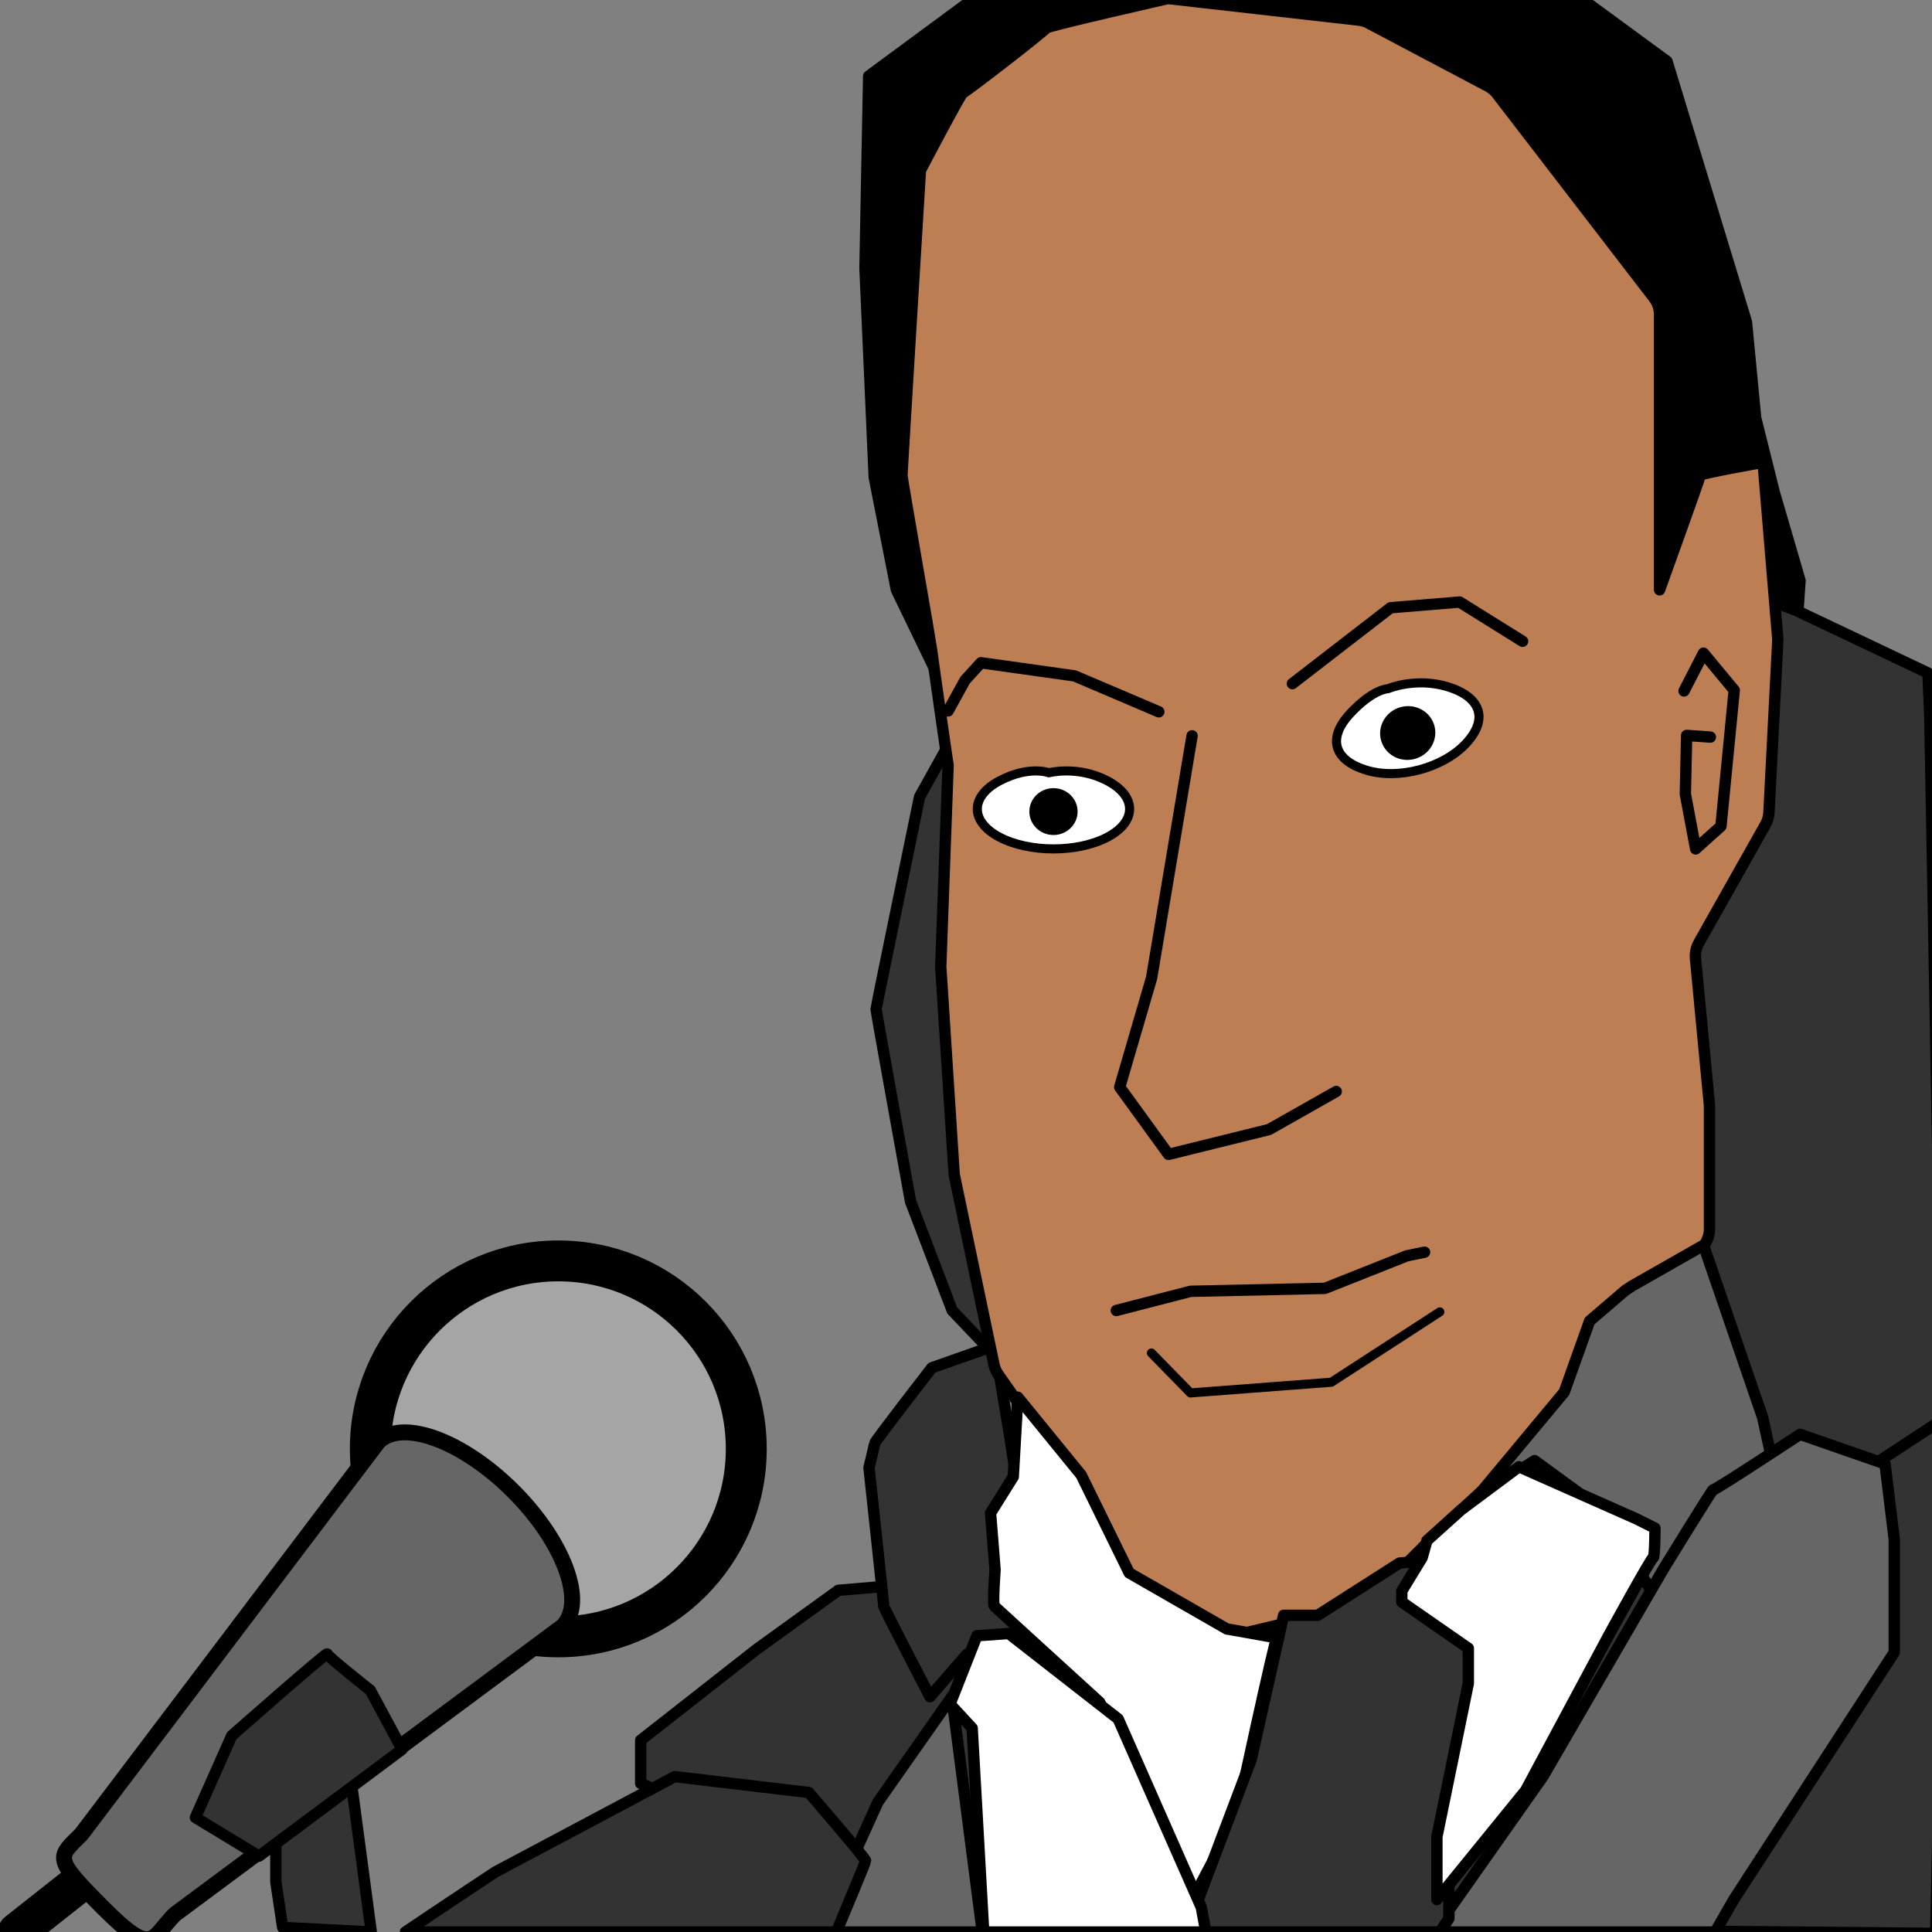 <?xml version="1.0" encoding="UTF-8" standalone="no"?>
<!DOCTYPE svg PUBLIC "-//W3C//DTD SVG 1.1//EN" "http://www.w3.org/Graphics/SVG/1.1/DTD/svg11.dtd">
<svg xmlns:xl="http://www.w3.org/1999/xlink" xmlns:dc="http://purl.org/dc/elements/1.1/" version="1.1" xmlns="http://www.w3.org/2000/svg" viewBox="0 0 850.394 850.394" width="850.394" height="850.394">
  <rect x="0" y="0" width="850.394" height="850.394" fill="#808080" stroke="none"/>
  <defs/>
  <g id="Singer" stroke-opacity="1" stroke="none" fill="none" fill-opacity="1" stroke-dasharray="none">
    <title>Singer</title>
    <g id="Singer: gift">
      <title>gift</title>
      <g id="Graphic_52">
        <path d="M 753 608 L 631 687 L 601 729 C 601 729 606 823 606 824 C 606 825 633 849 633 849 L 852 851 L 856 668 L 856 575 L 828 563 Z" fill="#333"/>
        <path d="M 753 608 L 631 687 L 601 729 C 601 729 606 823 606 824 C 606 825 633 849 633 849 L 852 851 L 856 668 L 856 575 L 828 563 Z" stroke="black" stroke-linecap="round" stroke-linejoin="round" stroke-width="5"/>
      </g>
      <g id="Graphic_51">
        <path d="M 121.42 710.394 L 121.42 828.394 L 124.42 848.394 L 163.42 850.394 L 149.42 745.394 L 151.42 696.394 Z" fill="#333"/>
        <path d="M 121.42 710.394 L 121.42 828.394 L 124.42 848.394 L 163.42 850.394 L 149.42 745.394 L 151.42 696.394 Z" stroke="black" stroke-linecap="round" stroke-linejoin="round" stroke-width="5"/>
      </g>
      <g id="Graphic_30">
        <path d="M 369 700 L 333 726 L 282 766 L 282 785 L 369 822 L 436 822 L 451 733 L 416 696 Z" fill="#333"/>
        <path d="M 369 700 L 333 726 L 282 766 L 282 785 L 369 822 L 436 822 L 451 733 L 416 696 Z" stroke="black" stroke-linecap="round" stroke-linejoin="round" stroke-width="5"/>
      </g>
      <g id="Graphic_46">
        <path d="M 428.67 -.656 L 382.362 33.506 L 380.735 118.097 L 384.802 210.008 L 394.563 259.624 L 418.15 308.426 L 757.328 410.098 C 757.328 410.098 757.328 410.098 757.328 410.912 C 757.328 411.725 769.529 386.51 769.529 386.51 L 785.796 351.535 L 792.303 255.557 L 780.916 216.515 L 772.782 183.98 L 768.715 141.685 L 733.74 26.999 L 696.029 -.656 Z" fill="black"/>
        <path d="M 428.67 -.656 L 382.362 33.506 L 380.735 118.097 L 384.802 210.008 L 394.563 259.624 L 418.15 308.426 L 757.328 410.098 C 757.328 410.098 757.328 410.098 757.328 410.912 C 757.328 411.725 769.529 386.51 769.529 386.51 L 785.796 351.535 L 792.303 255.557 L 780.916 216.515 L 772.782 183.98 L 768.715 141.685 L 733.74 26.999 L 696.029 -.656 Z" stroke="black" stroke-linecap="round" stroke-linejoin="round" stroke-width="5"/>
      </g>
      <g id="Graphic_28">
        <path d="M 819.078 648.417 L 855 624.829 L 851.009 401.151 L 849.412 314.933 L 848.614 296.226 L 790.34 268.571 L 689.758 230.342 L 448.679 271.825 L 404.774 350.722 C 404.774 350.722 385.615 443.447 385.615 444.26 C 385.615 445.074 400.783 528.851 400.783 528.851 L 419.143 576.84 C 419.143 576.84 467.039 627.27 467.039 626.456 C 467.039 625.643 536.489 684.206 536.489 684.206 Z" fill="#333"/>
        <path d="M 819.078 648.417 L 855 624.829 L 851.009 401.151 L 849.412 314.933 L 848.614 296.226 L 790.34 268.571 L 689.758 230.342 L 448.679 271.825 L 404.774 350.722 C 404.774 350.722 385.615 443.447 385.615 444.26 C 385.615 445.074 400.783 528.851 400.783 528.851 L 419.143 576.84 C 419.143 576.84 467.039 627.27 467.039 626.456 C 467.039 625.643 536.489 684.206 536.489 684.206 Z" stroke="black" stroke-linecap="round" stroke-linejoin="round" stroke-width="5"/>
      </g>
      <g id="Graphic_22">
        <path d="M 437.804 592.294 L 410.15 602.055 C 410.15 602.055 384.935 634.59 384.935 635.403 C 384.935 636.217 382.495 645.977 382.495 645.977 C 382.495 645.977 389.002 706.167 389.002 706.98 C 389.002 707.794 409.336 746.836 409.336 746.836 L 425.604 728.128 L 453.258 728.128 L 467.899 717.554 L 450.005 667.938 L 444.311 631.336 Z" fill="#333"/>
        <path d="M 437.804 592.294 L 410.15 602.055 C 410.15 602.055 384.935 634.59 384.935 635.403 C 384.935 636.217 382.495 645.977 382.495 645.977 C 382.495 645.977 389.002 706.167 389.002 706.98 C 389.002 707.794 409.336 746.836 409.336 746.836 L 425.604 728.128 L 453.258 728.128 L 467.899 717.554 L 450.005 667.938 L 444.311 631.336 Z" stroke="black" stroke-linecap="round" stroke-linejoin="round" stroke-width="5"/>
      </g>
      <g id="Graphic_18">
        <path d="M 683.311 611.002 L 662.163 691.526 L 700.392 682.579 L 743.501 663.871 L 727.233 637.843 L 682.497 621.576 Z" fill="#333"/>
        <path d="M 683.311 611.002 L 662.163 691.526 L 700.392 682.579 L 743.501 663.871 L 727.233 637.843 L 682.497 621.576 Z" stroke="black" stroke-linecap="round" stroke-linejoin="round" stroke-width="5"/>
      </g>
      <g id="Graphic_17">
        <path d="M 671.923 607.749 L 654.029 632.15 L 632.068 662.245 L 623.934 690.713 L 667.043 692.34 L 681.684 649.231 L 688.191 633.777 L 690.631 616.696 Z" fill="white"/>
        <path d="M 671.923 607.749 L 654.029 632.15 L 632.068 662.245 L 623.934 690.713 L 667.043 692.34 L 681.684 649.231 L 688.191 633.777 L 690.631 616.696 Z" stroke="black" stroke-linecap="round" stroke-linejoin="round" stroke-width="5"/>
      </g>
      <g id="Graphic_3">
        <path d="M 514.129 -.656 C 514.129 -.656 460.446 11.544 460.446 12.358 C 460.446 13.171 424.657 40.826 423.844 40.826 C 423.031 40.826 405.136 74.988 405.136 74.988 C 405.136 74.988 397.003 207.568 397.003 209.195 C 397.003 210.821 410.017 284.839 410.017 285.652 C 410.017 286.465 417.337 337.708 417.337 336.895 C 417.337 336.081 414.084 425.553 414.084 425.553 L 419.945 516.15 C 419.982 516.716 420.058 517.279 420.175 517.834 L 437.495 600.586 C 437.828 602.178 438.482 603.687 439.417 605.019 L 476.269 657.545 C 476.565 657.966 476.833 658.406 477.073 658.862 L 503.075 708.425 C 504.907 711.916 508.336 714.285 512.249 714.762 L 547 719 C 547 719 603 705.813 603 705 C 603 704.187 637.762 669.565 637.762 669.565 L 693.323 618.621 C 693.774 618.207 694.192 617.76 694.575 617.283 L 749.809 548.409 C 751.517 546.279 752.448 543.631 752.448 540.901 L 752.448 487.126 C 752.448 486.746 752.43 486.366 752.394 485.988 L 746.298 421.98 C 746.065 419.54 746.586 417.087 747.789 414.952 L 777.092 362.939 C 778.002 361.323 778.525 359.519 778.621 357.667 L 782.501 282.393 C 782.529 281.855 782.52 281.316 782.475 280.779 L 776.036 203.501 C 776.036 203.501 748.381 208.381 748.381 209.195 C 748.381 210.008 730.487 259.624 730.487 259.624 L 730.487 138.446 C 730.487 135.799 729.612 133.227 727.998 131.129 L 658.876 41.271 C 657.826 39.906 656.495 38.783 654.972 37.978 L 602.351 10.164 C 601.026 9.464 599.582 9.018 598.093 8.849 Z" fill="#bd7e54"/>
        <path d="M 514.129 -.656 C 514.129 -.656 460.446 11.544 460.446 12.358 C 460.446 13.171 424.657 40.826 423.844 40.826 C 423.031 40.826 405.136 74.988 405.136 74.988 C 405.136 74.988 397.003 207.568 397.003 209.195 C 397.003 210.821 410.017 284.839 410.017 285.652 C 410.017 286.465 417.337 337.708 417.337 336.895 C 417.337 336.081 414.084 425.553 414.084 425.553 L 419.945 516.15 C 419.982 516.716 420.058 517.279 420.175 517.834 L 437.495 600.586 C 437.828 602.178 438.482 603.687 439.417 605.019 L 476.269 657.545 C 476.565 657.966 476.833 658.406 477.073 658.862 L 503.075 708.425 C 504.907 711.916 508.336 714.285 512.249 714.762 L 547 719 C 547 719 603 705.813 603 705 C 603 704.187 637.762 669.565 637.762 669.565 L 693.323 618.621 C 693.774 618.207 694.192 617.76 694.575 617.283 L 749.809 548.409 C 751.517 546.279 752.448 543.631 752.448 540.901 L 752.448 487.126 C 752.448 486.746 752.43 486.366 752.394 485.988 L 746.298 421.98 C 746.065 419.54 746.586 417.087 747.789 414.952 L 777.092 362.939 C 778.002 361.323 778.525 359.519 778.621 357.667 L 782.501 282.393 C 782.529 281.855 782.52 281.316 782.475 280.779 L 776.036 203.501 C 776.036 203.501 748.381 208.381 748.381 209.195 C 748.381 210.008 730.487 259.624 730.487 259.624 L 730.487 138.446 C 730.487 135.799 729.612 133.227 727.998 131.129 L 658.876 41.271 C 657.826 39.906 656.495 38.783 654.972 37.978 L 602.351 10.164 C 601.026 9.464 599.582 9.018 598.093 8.849 Z" stroke="black" stroke-linecap="round" stroke-linejoin="round" stroke-width="5"/>
      </g>
      <g id="Line_4">
        <path d="M 510.062 313.307 L 472.987 297.498 L 431.77 291.716 L 424.788 299.381 L 417.337 312.9" stroke="black" stroke-linecap="round" stroke-linejoin="round" stroke-width="5"/>
      </g>
      <g id="Line_6">
        <path d="M 568.863 300.909 L 612.101 267.498 L 642.482 265 L 670.179 282.267 L 670.179 282.267" stroke="black" stroke-linecap="round" stroke-linejoin="round" stroke-width="5"/>
      </g>
      <g id="Graphic_10">
        <path d="M 487.398 343.667 C 500.486 350.527 500.486 361.651 487.398 368.511 C 474.31 375.372 453.089 375.372 440.001 368.511 C 426.913 361.651 426.913 350.527 440.001 343.667 C 453.089 336.806 461.666 340.148 461.666 340.148 C 461.666 340.148 474.31 336.806 487.398 343.667 Z" fill="white"/>
        <path d="M 487.398 343.667 C 500.486 350.527 500.486 361.651 487.398 368.511 C 474.31 375.372 453.089 375.372 440.001 368.511 C 426.913 361.651 426.913 350.527 440.001 343.667 C 453.089 336.806 461.666 340.148 461.666 340.148 C 461.666 340.148 474.31 336.806 487.398 343.667 Z" stroke="black" stroke-linecap="round" stroke-linejoin="round" stroke-width="4"/>
      </g>
      <g id="Graphic_9">
        <ellipse cx="463.699" cy="357.225" rx="10.12" ry="9.813" fill="black"/>
        <ellipse cx="463.699" cy="357.225" rx="10.12" ry="9.813" stroke="black" stroke-linecap="round" stroke-linejoin="round" stroke-width="1"/>
      </g>
      <g id="Graphic_8">
        <path d="M 637.355 302.326 C 651.554 306.713 655.436 316.286 645.333 327.185 C 635.23 338.084 615.53 343.363 601.331 338.975 C 587.132 334.588 584.143 325.019 594.246 314.12 C 604.349 303.221 610.92 303.139 610.92 303.139 C 610.92 303.139 623.156 297.939 637.355 302.326 Z" fill="white"/>
        <path d="M 637.355 302.326 C 651.554 306.713 655.436 316.286 645.333 327.185 C 635.23 338.084 615.53 343.363 601.331 338.975 C 587.132 334.588 584.143 325.019 594.246 314.12 C 604.349 303.221 610.92 303.139 610.92 303.139 C 610.92 303.139 623.156 297.939 637.355 302.326 Z" stroke="black" stroke-linecap="round" stroke-linejoin="round" stroke-width="4"/>
      </g>
      <g id="Graphic_7">
        <path d="M 625.524 312.785 C 631.071 315.874 632.926 322.796 629.667 328.245 C 626.408 333.694 619.27 335.606 613.724 332.517 C 608.177 329.427 606.322 322.505 609.581 317.057 C 612.84 311.608 619.978 309.695 625.524 312.785" fill="black"/>
        <path d="M 625.524 312.785 C 631.071 315.874 632.926 322.796 629.667 328.245 C 626.408 333.694 619.27 335.606 613.724 332.517 C 608.177 329.427 606.322 322.505 609.581 317.057 C 612.84 311.608 619.978 309.695 625.524 312.785" stroke="black" stroke-linecap="round" stroke-linejoin="round" stroke-width="1"/>
      </g>
      <g id="Line_11">
        <path d="M 524.703 323.881 L 506.898 430.41 L 492.849 478.511 L 514.33 508.121 L 558.584 497.173 L 588.146 480.438" stroke="black" stroke-linecap="round" stroke-linejoin="round" stroke-width="5"/>
      </g>
      <g id="Line_13">
        <path d="M 491.354 576.84 L 524.035 568.385 L 583.187 567.087 L 619.241 552.761 L 627.046 551.166" stroke="black" stroke-linecap="round" stroke-linejoin="round" stroke-width="5"/>
      </g>
      <g id="Graphic_15">
        <path d="M 749.831 548.112 L 775.877 623.991 L 783.283 657.969 L 750.184 698.712 L 734.266 712.15 L 704.52 664.116 L 675.482 642.913 L 650 659 L 688.514 612.752 L 699.692 581.447 L 715.344 568.029 L 718.207 566.115 Z" fill="#666"/>
        <path d="M 749.831 548.112 L 775.877 623.991 L 783.283 657.969 L 750.184 698.712 L 734.266 712.15 L 704.52 664.116 L 675.482 642.913 L 650 659 L 688.514 612.752 L 699.692 581.447 L 715.344 568.029 L 718.207 566.115 Z" stroke="black" stroke-linecap="round" stroke-linejoin="round" stroke-width="5"/>
      </g>
      <g id="Line_14">
        <path d="M 506.808 595.548 L 524.007 613.115 L 586.019 608.405 L 633.753 577.447 L 633.753 577.447" stroke="black" stroke-linecap="round" stroke-linejoin="round" stroke-width="4"/>
      </g>
      <g id="Graphic_16">
        <path d="M 448 615 L 446 650 L 436 666 L 438 691 C 438 691 436.858 706.167 437.671 706.98 C 438.485 707.794 484.034 749.276 484.034 749.276 L 510.875 802.959 L 523.889 837.934 L 544.224 799.705 C 544.224 799.705 561.187 721 562 721 C 562.813 721 540 717 540 717 L 497.048 692.34 L 475.9 649.231 Z" fill="white"/>
        <path d="M 448 615 L 446 650 L 436 666 L 438 691 C 438 691 436.858 706.167 437.671 706.98 C 438.485 707.794 484.034 749.276 484.034 749.276 L 510.875 802.959 L 523.889 837.934 L 544.224 799.705 C 544.224 799.705 561.187 721 562 721 C 562.813 721 540 717 540 717 L 497.048 692.34 L 475.9 649.231 Z" stroke="black" stroke-linecap="round" stroke-linejoin="round" stroke-width="5"/>
      </g>
      <g id="Graphic_35">
        <path d="M 754.944 850.394 L 763.022 836.307 L 833.785 727.315 L 833.785 677.699 L 829.718 644.35 L 792.303 631.336 C 792.303 631.336 754.074 656.551 754.074 655.738 C 754.074 654.924 732.113 690.713 732.113 690.713 L 679.244 781.811 L 630.982 850.394 Z" fill="#666"/>
        <path d="M 754.944 850.394 L 763.022 836.307 L 833.785 727.315 L 833.785 677.699 L 829.718 644.35 L 792.303 631.336 C 792.303 631.336 754.074 656.551 754.074 655.738 C 754.074 654.924 732.113 690.713 732.113 690.713 L 679.244 781.811 L 630.982 850.394 Z" stroke="black" stroke-linecap="round" stroke-linejoin="round" stroke-width="5"/>
      </g>
      <g id="Graphic_37">
        <path d="M 633.822 850.394 L 637.762 844.441 L 637.762 820.853 L 645.082 773.677 L 654.029 749.276 L 654.029 718.368 L 628 687 L 616 688 L 580 711 L 565 711 L 550.731 774.49 L 525.516 841.187 L 526.59 850.394 Z" fill="#333"/>
        <path d="M 633.822 850.394 L 637.762 844.441 L 637.762 820.853 L 645.082 773.677 L 654.029 749.276 L 654.029 718.368 L 628 687 L 616 688 L 580 711 L 565 711 L 550.731 774.49 L 525.516 841.187 L 526.59 850.394 Z" stroke="black" stroke-linecap="round" stroke-linejoin="round" stroke-width="5"/>
      </g>
      <g id="Graphic_21">
        <path d="M 625.968 685.638 L 617.021 700.278 L 617.021 705.159 L 646.303 725.493 L 646.303 740.947 L 632.475 808.457 L 632.475 836.112 L 671.517 788.123 L 708.119 719.799 C 708.119 719.799 726.827 685.638 727.64 685.638 C 728.454 685.638 728.454 672.624 728.454 672.624 L 720.32 668.557 L 668.587 645.618 L 643.087 664.618 L 628.087 678.118 Z" fill="white"/>
        <path d="M 625.968 685.638 L 617.021 700.278 L 617.021 705.159 L 646.303 725.493 L 646.303 740.947 L 632.475 808.457 L 632.475 836.112 L 671.517 788.123 L 708.119 719.799 C 708.119 719.799 726.827 685.638 727.64 685.638 C 728.454 685.638 728.454 672.624 728.454 672.624 L 720.32 668.557 L 668.587 645.618 L 643.087 664.618 L 628.087 678.118 Z" stroke="black" stroke-linecap="round" stroke-linejoin="round" stroke-width="5"/>
      </g>
      <g id="Graphic_41">
        <path d="M 432.374 850.394 L 418.964 746.836 L 386.429 793.198 C 386.429 793.198 362.028 846.881 362.028 847.694 C 362.028 847.772 362.028 848.729 362.028 850.394 Z" fill="#666"/>
        <path d="M 432.374 850.394 L 418.964 746.836 L 386.429 793.198 C 386.429 793.198 362.028 846.881 362.028 847.694 C 362.028 847.772 362.028 848.729 362.028 850.394 Z" stroke="black" stroke-linecap="round" stroke-linejoin="round" stroke-width="5"/>
      </g>
      <g id="Graphic_39">
        <path d="M 530.773 850.394 L 528.769 839.561 L 492.168 756.596 L 444 719 L 430 720 L 418.15 750.089 L 427.911 760.663 C 427.911 760.663 431.525 824.162 432.994 850.394 Z" fill="white"/>
        <path d="M 530.773 850.394 L 528.769 839.561 L 492.168 756.596 L 444 719 L 430 720 L 418.15 750.089 L 427.911 760.663 C 427.911 760.663 431.525 824.162 432.994 850.394 Z" stroke="black" stroke-linecap="round" stroke-linejoin="round" stroke-width="5"/>
      </g>
      <g id="Line_27">
        <path d="M 741.246 304.145 L 749.806 287.49 L 763.347 303.805 L 757.5 363.668 L 746.361 373.657 L 741.828 349.505 L 742.399 323.702 L 752.841 324.435" stroke="black" stroke-linecap="round" stroke-linejoin="round" stroke-width="5"/>
      </g>
      <g id="Graphic_43">
        <path d="M 368.144 850.394 C 373.695 837.158 381 819.62 381 819 C 381 818 356 789 356 789 L 297 782 L 218 824 C 218 824 194.973 839.214 178.451 850.394 Z" fill="#333"/>
        <path d="M 368.144 850.394 C 373.695 837.158 381 819.62 381 819 C 381 818 356 789 356 789 L 297 782 L 218 824 C 218 824 194.973 839.214 178.451 850.394 Z" stroke="black" stroke-linecap="round" stroke-linejoin="round" stroke-width="5"/>
      </g>
      <g id="Graphic_49">
        <circle cx="245.74" cy="637.74" r="82.74" fill="#a5a5a5"/>
        <circle cx="245.74" cy="637.74" r="82.74" stroke="black" stroke-linecap="round" stroke-linejoin="round" stroke-width="18"/>
      </g>
      <g id="Line_47">
        <path d="M 121.42 765.885 L 96.808 806.715 L 91.167 790.379 L 80.398 792.819 L 7.552 850.394" stroke="black" stroke-linecap="round" stroke-linejoin="round" stroke-width="17"/>
      </g>
      <g id="Graphic_48">
        <path d="M 166.483 634.649 L 35.86 807.301 C 25.446 817.714 23.003 817.368 45.411 839.777 C 67.82 862.186 66.519 853.056 76.933 842.643 L 247.674 715.841 C 258.088 705.427 248.352 678.788 225.943 656.38 C 203.535 633.971 176.896 624.235 166.483 634.649 Z" fill="#666"/>
        <path d="M 166.483 634.649 L 35.86 807.301 C 25.446 817.714 23.003 817.368 45.411 839.777 C 67.82 862.186 66.519 853.056 76.933 842.643 L 247.674 715.841 C 258.088 705.427 248.352 678.788 225.943 656.38 C 203.535 633.971 176.896 624.235 166.483 634.649 Z" stroke="black" stroke-linecap="round" stroke-linejoin="round" stroke-width="7"/>
      </g>
      <g id="Graphic_50">
        <path d="M 144 728 C 144 727 102 764 102 764 L 86 800 L 114 817 L 177 770 L 163 744 C 163 744 144 729 144 728 Z" fill="#333"/>
        <path d="M 144 728 C 144 727 102 764 102 764 L 86 800 L 114 817 L 177 770 L 163 744 C 163 744 144 729 144 728 Z" stroke="black" stroke-linecap="round" stroke-linejoin="round" stroke-width="5"/>
      </g>
    </g>
  </g>
</svg>

